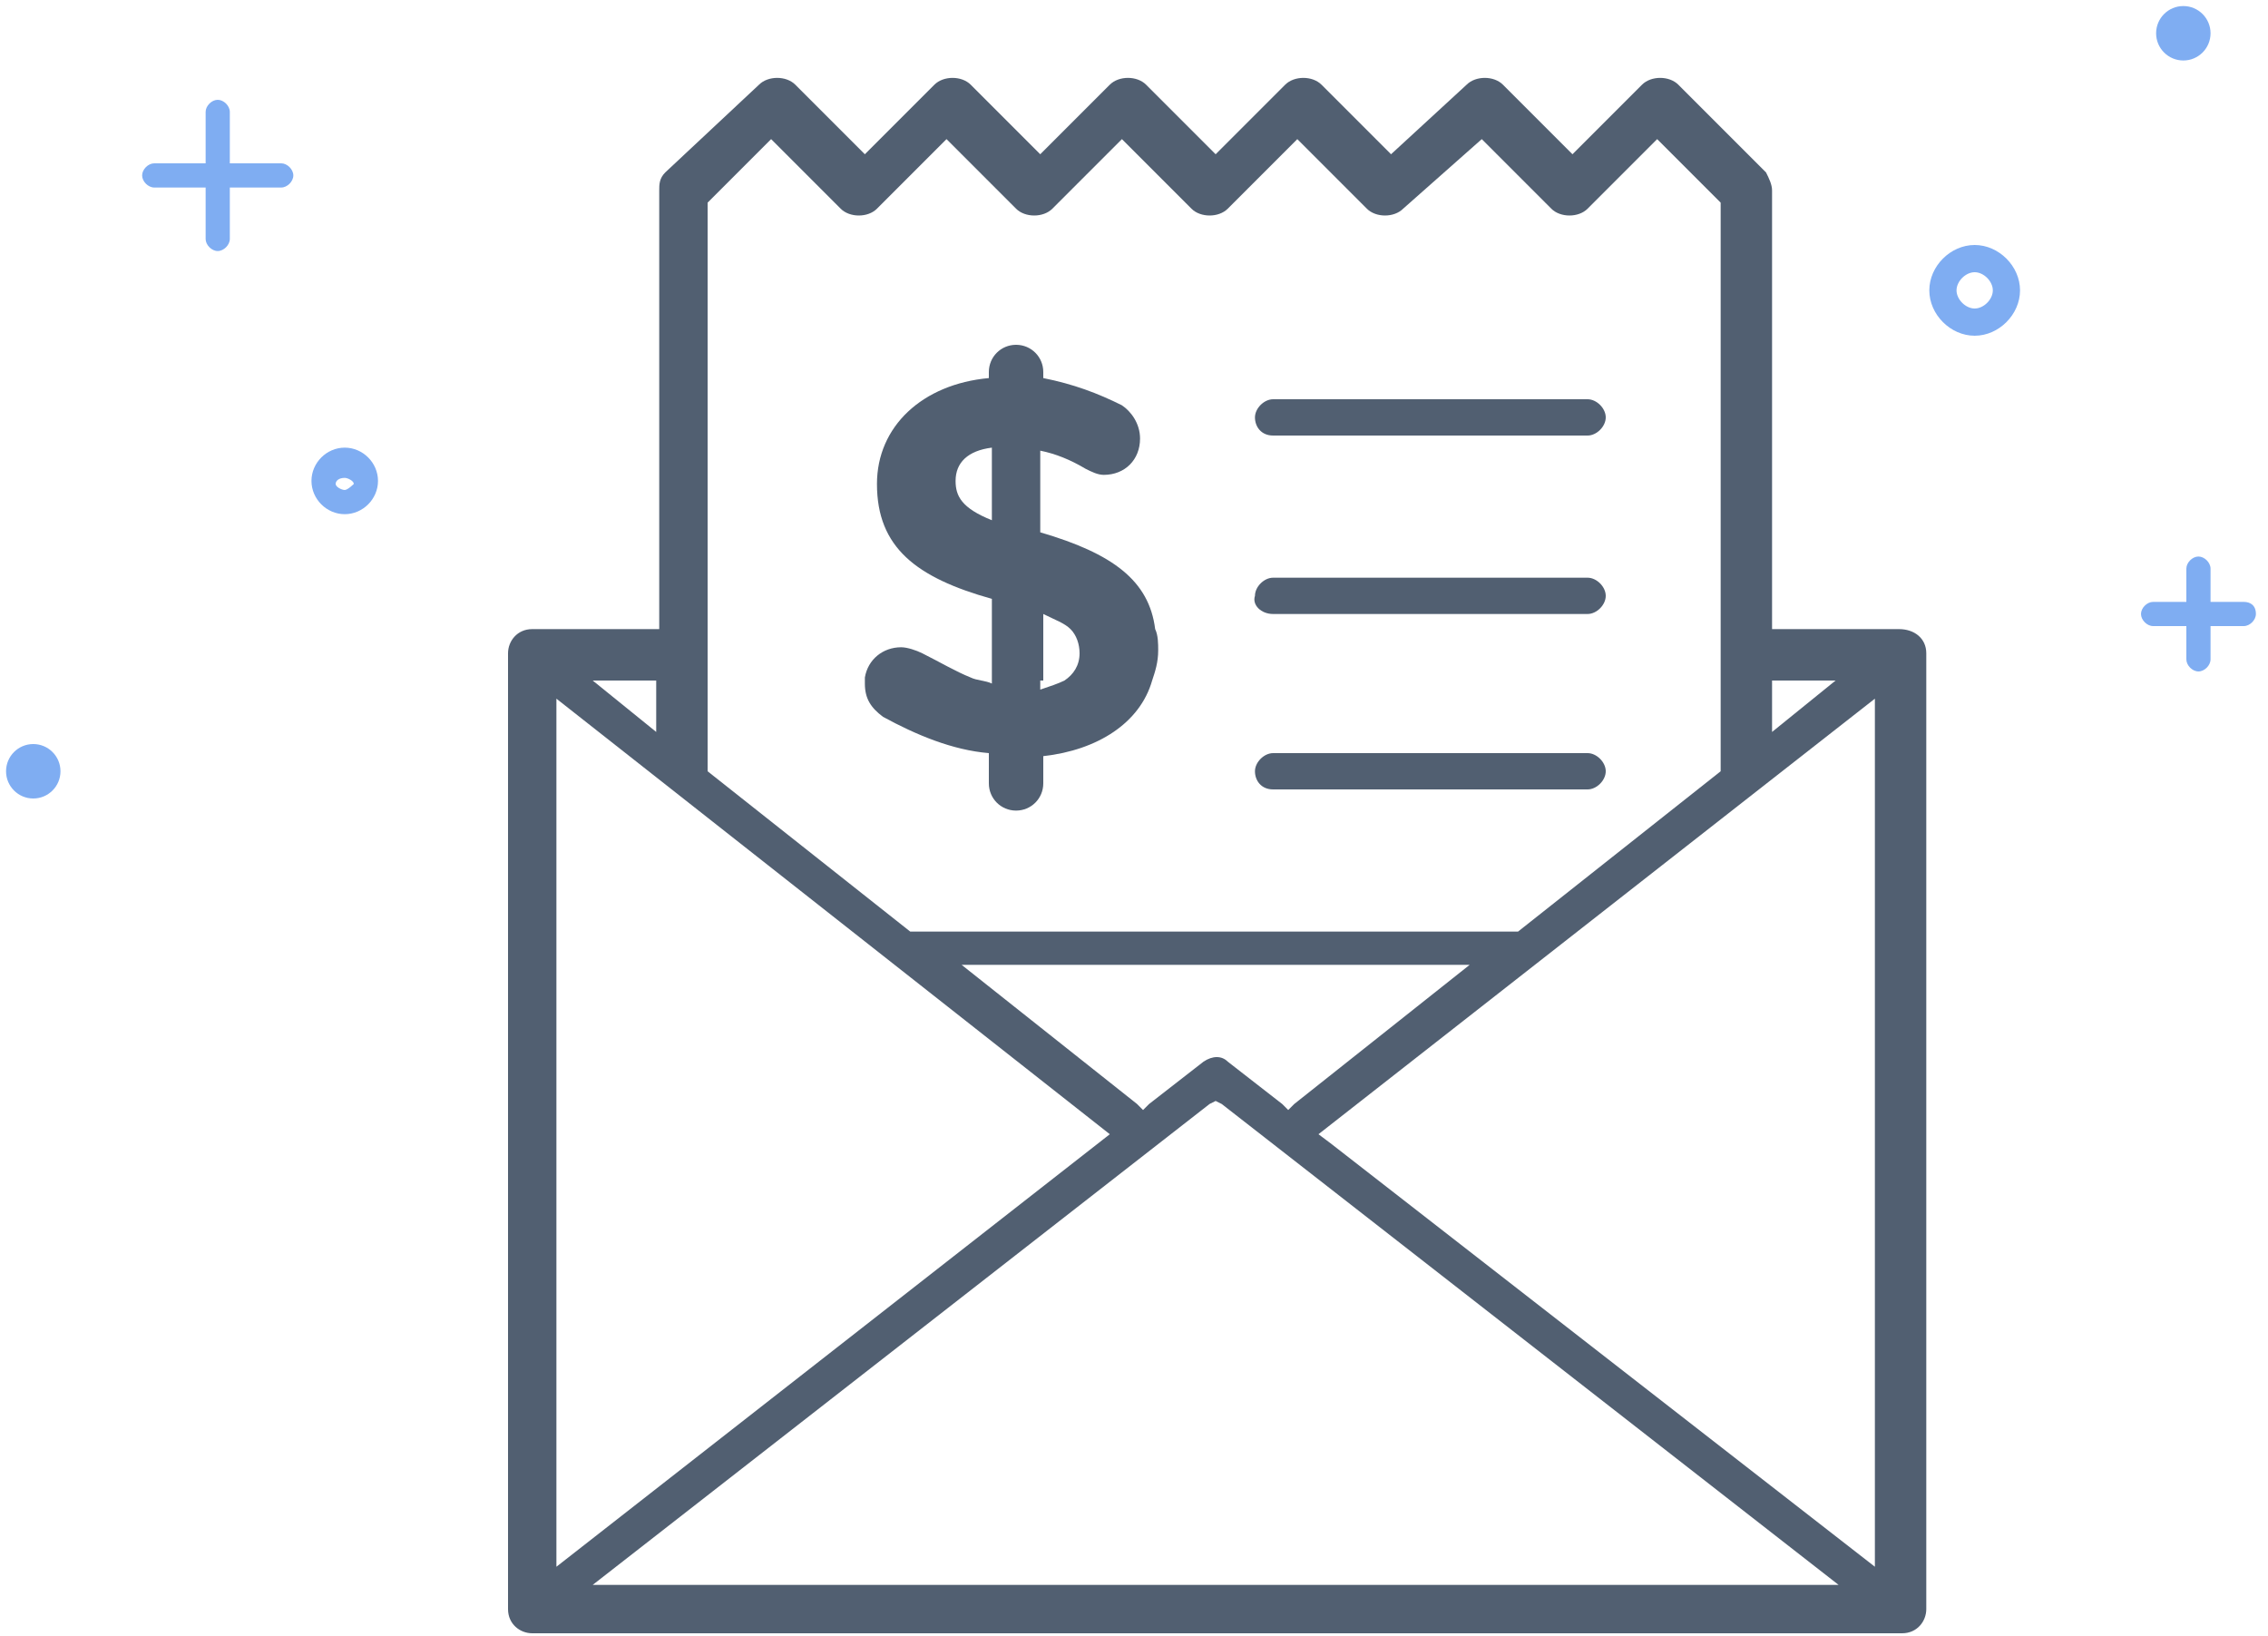 <?xml version="1.0" encoding="utf-8"?>
<!-- Generator: Adobe Illustrator 19.1.0, SVG Export Plug-In . SVG Version: 6.00 Build 0)  -->
<svg version="1.1" id="Layer_1" xmlns="http://www.w3.org/2000/svg" xmlns:xlink="http://www.w3.org/1999/xlink" x="0px" y="0px"
	 viewBox="0 0 75 54.1" style="enable-background:new 0 0 75 54.1;" xml:space="preserve">
<style type="text/css">
	.st0{fill:#515F71;}
	.st1{fill:#7FADF2;}
</style>
<g>
	<path class="st0" d="M42.1,14.4h10.4c0.3,0,0.6-0.3,0.6-0.6s-0.3-0.6-0.6-0.6H42.1c-0.3,0-0.6,0.3-0.6,0.6S41.7,14.4,42.1,14.4z"/>
	<path class="st0" d="M42.1,20.3h10.4c0.3,0,0.6-0.3,0.6-0.6c0-0.3-0.3-0.6-0.6-0.6H42.1c-0.3,0-0.6,0.3-0.6,0.6
		C41.4,20,41.7,20.3,42.1,20.3z"/>
	<path class="st0" d="M42.1,26.1h10.4c0.3,0,0.6-0.3,0.6-0.6s-0.3-0.6-0.6-0.6H42.1c-0.3,0-0.6,0.3-0.6,0.6S41.7,26.1,42.1,26.1z"/>
	<path class="st0" d="M62.8,20.8h-4.2V6.3c0-0.2-0.1-0.4-0.2-0.6l-2.9-2.9c-0.3-0.3-0.9-0.3-1.2,0l-2.3,2.3l-2.3-2.3
		c-0.3-0.3-0.9-0.3-1.2,0L46,5.1l-2.3-2.3c-0.3-0.3-0.9-0.3-1.2,0l-2.3,2.3l-2.3-2.3c-0.3-0.3-0.9-0.3-1.2,0l-2.3,2.3l-2.3-2.3
		c-0.3-0.3-0.9-0.3-1.2,0l-2.3,2.3l-2.3-2.3c-0.3-0.3-0.9-0.3-1.2,0L22,5.7c-0.2,0.2-0.2,0.4-0.2,0.6v14.5h-4.2
		c-0.5,0-0.8,0.4-0.8,0.8v31.6c0,0.5,0.4,0.8,0.8,0.8h45.3c0.5,0,0.8-0.4,0.8-0.8V21.6C63.7,21.1,63.3,20.8,62.8,20.8z M58.6,22.5
		h2.1l-2.1,1.7V22.5z M23.4,6.7l2.1-2.1l2.3,2.3c0.3,0.3,0.9,0.3,1.2,0l2.3-2.3l2.3,2.3c0.3,0.3,0.9,0.3,1.2,0l2.3-2.3l2.3,2.3
		c0.3,0.3,0.9,0.3,1.2,0l2.3-2.3l2.3,2.3c0.3,0.3,0.9,0.3,1.2,0L49,4.6l2.3,2.3c0.3,0.3,0.9,0.3,1.2,0l2.3-2.3l2.1,2.1v18.8
		l-6.7,5.3H30.1l-6.7-5.3V6.7z M48.6,31.9l-5.8,4.6l-0.2,0.2l-0.2-0.2l-1.8-1.4c-0.2-0.2-0.5-0.2-0.8,0l-1.8,1.4l-0.2,0.2l-0.2-0.2
		l-5.8-4.6H48.6z M21.7,22.5v1.7l-2.1-1.7H21.7z M18.4,23.1l18.3,14.4L18.4,51.8V23.1z M19.6,52.4L40,36.5l0.2-0.1l0.2,0.1
		l20.4,15.9H19.6z M62,51.8l-18-14l-0.4-0.3L62,23.1V51.8z"/>
	<path class="st0" d="M32.7,25.9c0,0.5,0.4,0.9,0.9,0.9c0.5,0,0.9-0.4,0.9-0.9V25c1.8-0.2,3.2-1.1,3.6-2.5c0.1-0.3,0.2-0.6,0.2-1
		c0-0.2,0-0.5-0.1-0.7c-0.2-1.6-1.4-2.5-3.8-3.2v-2.7c0.5,0.1,1,0.3,1.5,0.6c0.2,0.1,0.4,0.2,0.6,0.2c0.7,0,1.2-0.5,1.2-1.2
		c0-0.5-0.3-0.9-0.6-1.1c-0.8-0.4-1.6-0.7-2.6-0.9v-0.2c0-0.5-0.4-0.9-0.9-0.9c-0.5,0-0.9,0.4-0.9,0.9v0.2C30.5,12.7,29,14.1,29,16
		c0,2.1,1.3,3.1,3.8,3.8v0.9v1.7v0.2c-0.2-0.1-0.5-0.1-0.7-0.2c-0.5-0.2-1-0.5-1.6-0.8c-0.2-0.1-0.5-0.2-0.7-0.2
		c-0.6,0-1.1,0.4-1.2,1c0,0.1,0,0.1,0,0.2c0,0.5,0.2,0.8,0.6,1.1c1.1,0.6,2.3,1.1,3.5,1.2V25.9z M34.5,22.5v-1.7v-0.5
		c0.4,0.2,0.7,0.3,0.9,0.5c0.2,0.2,0.3,0.5,0.3,0.8c0,0.4-0.2,0.7-0.5,0.9c-0.2,0.1-0.5,0.2-0.8,0.3V22.5z M31.6,15.9
		c0-0.6,0.4-1,1.2-1.1v2.4C31.8,16.8,31.6,16.4,31.6,15.9z"/>
</g>
<g>
	<path class="st1" d="M65.3,8.1c-0.8,0-1.5,0.7-1.5,1.5s0.7,1.5,1.5,1.5s1.5-0.7,1.5-1.5S66.1,8.1,65.3,8.1z M65.3,10.2
		c-0.3,0-0.6-0.3-0.6-0.6C64.7,9.3,65,9,65.3,9s0.6,0.3,0.6,0.6C65.9,9.9,65.6,10.2,65.3,10.2z"/>
	<path class="st1" d="M9.3,5.4H7.6V3.7c0-0.2-0.2-0.4-0.4-0.4S6.8,3.5,6.8,3.7v1.7H5.1c-0.2,0-0.4,0.2-0.4,0.4s0.2,0.4,0.4,0.4h1.7
		v1.7c0,0.2,0.2,0.4,0.4,0.4s0.4-0.2,0.4-0.4V6.2h1.7c0.2,0,0.4-0.2,0.4-0.4S9.5,5.4,9.3,5.4z"/>
	<path class="st1" d="M11.4,14.8c-0.6,0-1.1,0.5-1.1,1.1s0.5,1.1,1.1,1.1c0.6,0,1.1-0.5,1.1-1.1S12,14.8,11.4,14.8z M11.4,16.2
		c-0.1,0-0.3-0.1-0.3-0.2c0-0.1,0.1-0.2,0.3-0.2c0.1,0,0.3,0.1,0.3,0.2C11.7,16,11.5,16.2,11.4,16.2z"/>
	<path class="st1" d="M74.2,19.9h-1.1v-1.1c0-0.2-0.2-0.4-0.4-0.4s-0.4,0.2-0.4,0.4v1.1h-1.1c-0.2,0-0.4,0.2-0.4,0.4
		c0,0.2,0.2,0.4,0.4,0.4h1.1v1.1c0,0.2,0.2,0.4,0.4,0.4s0.4-0.2,0.4-0.4v-1.1h1.1c0.2,0,0.4-0.2,0.4-0.4
		C74.6,20,74.4,19.9,74.2,19.9z"/>
	<ellipse class="st1" cx="1.1" cy="25.5" rx="0.9" ry="0.9"/>
	<ellipse class="st1" cx="72.2" cy="1.1" rx="0.9" ry="0.9"/>
</g>
</svg>
